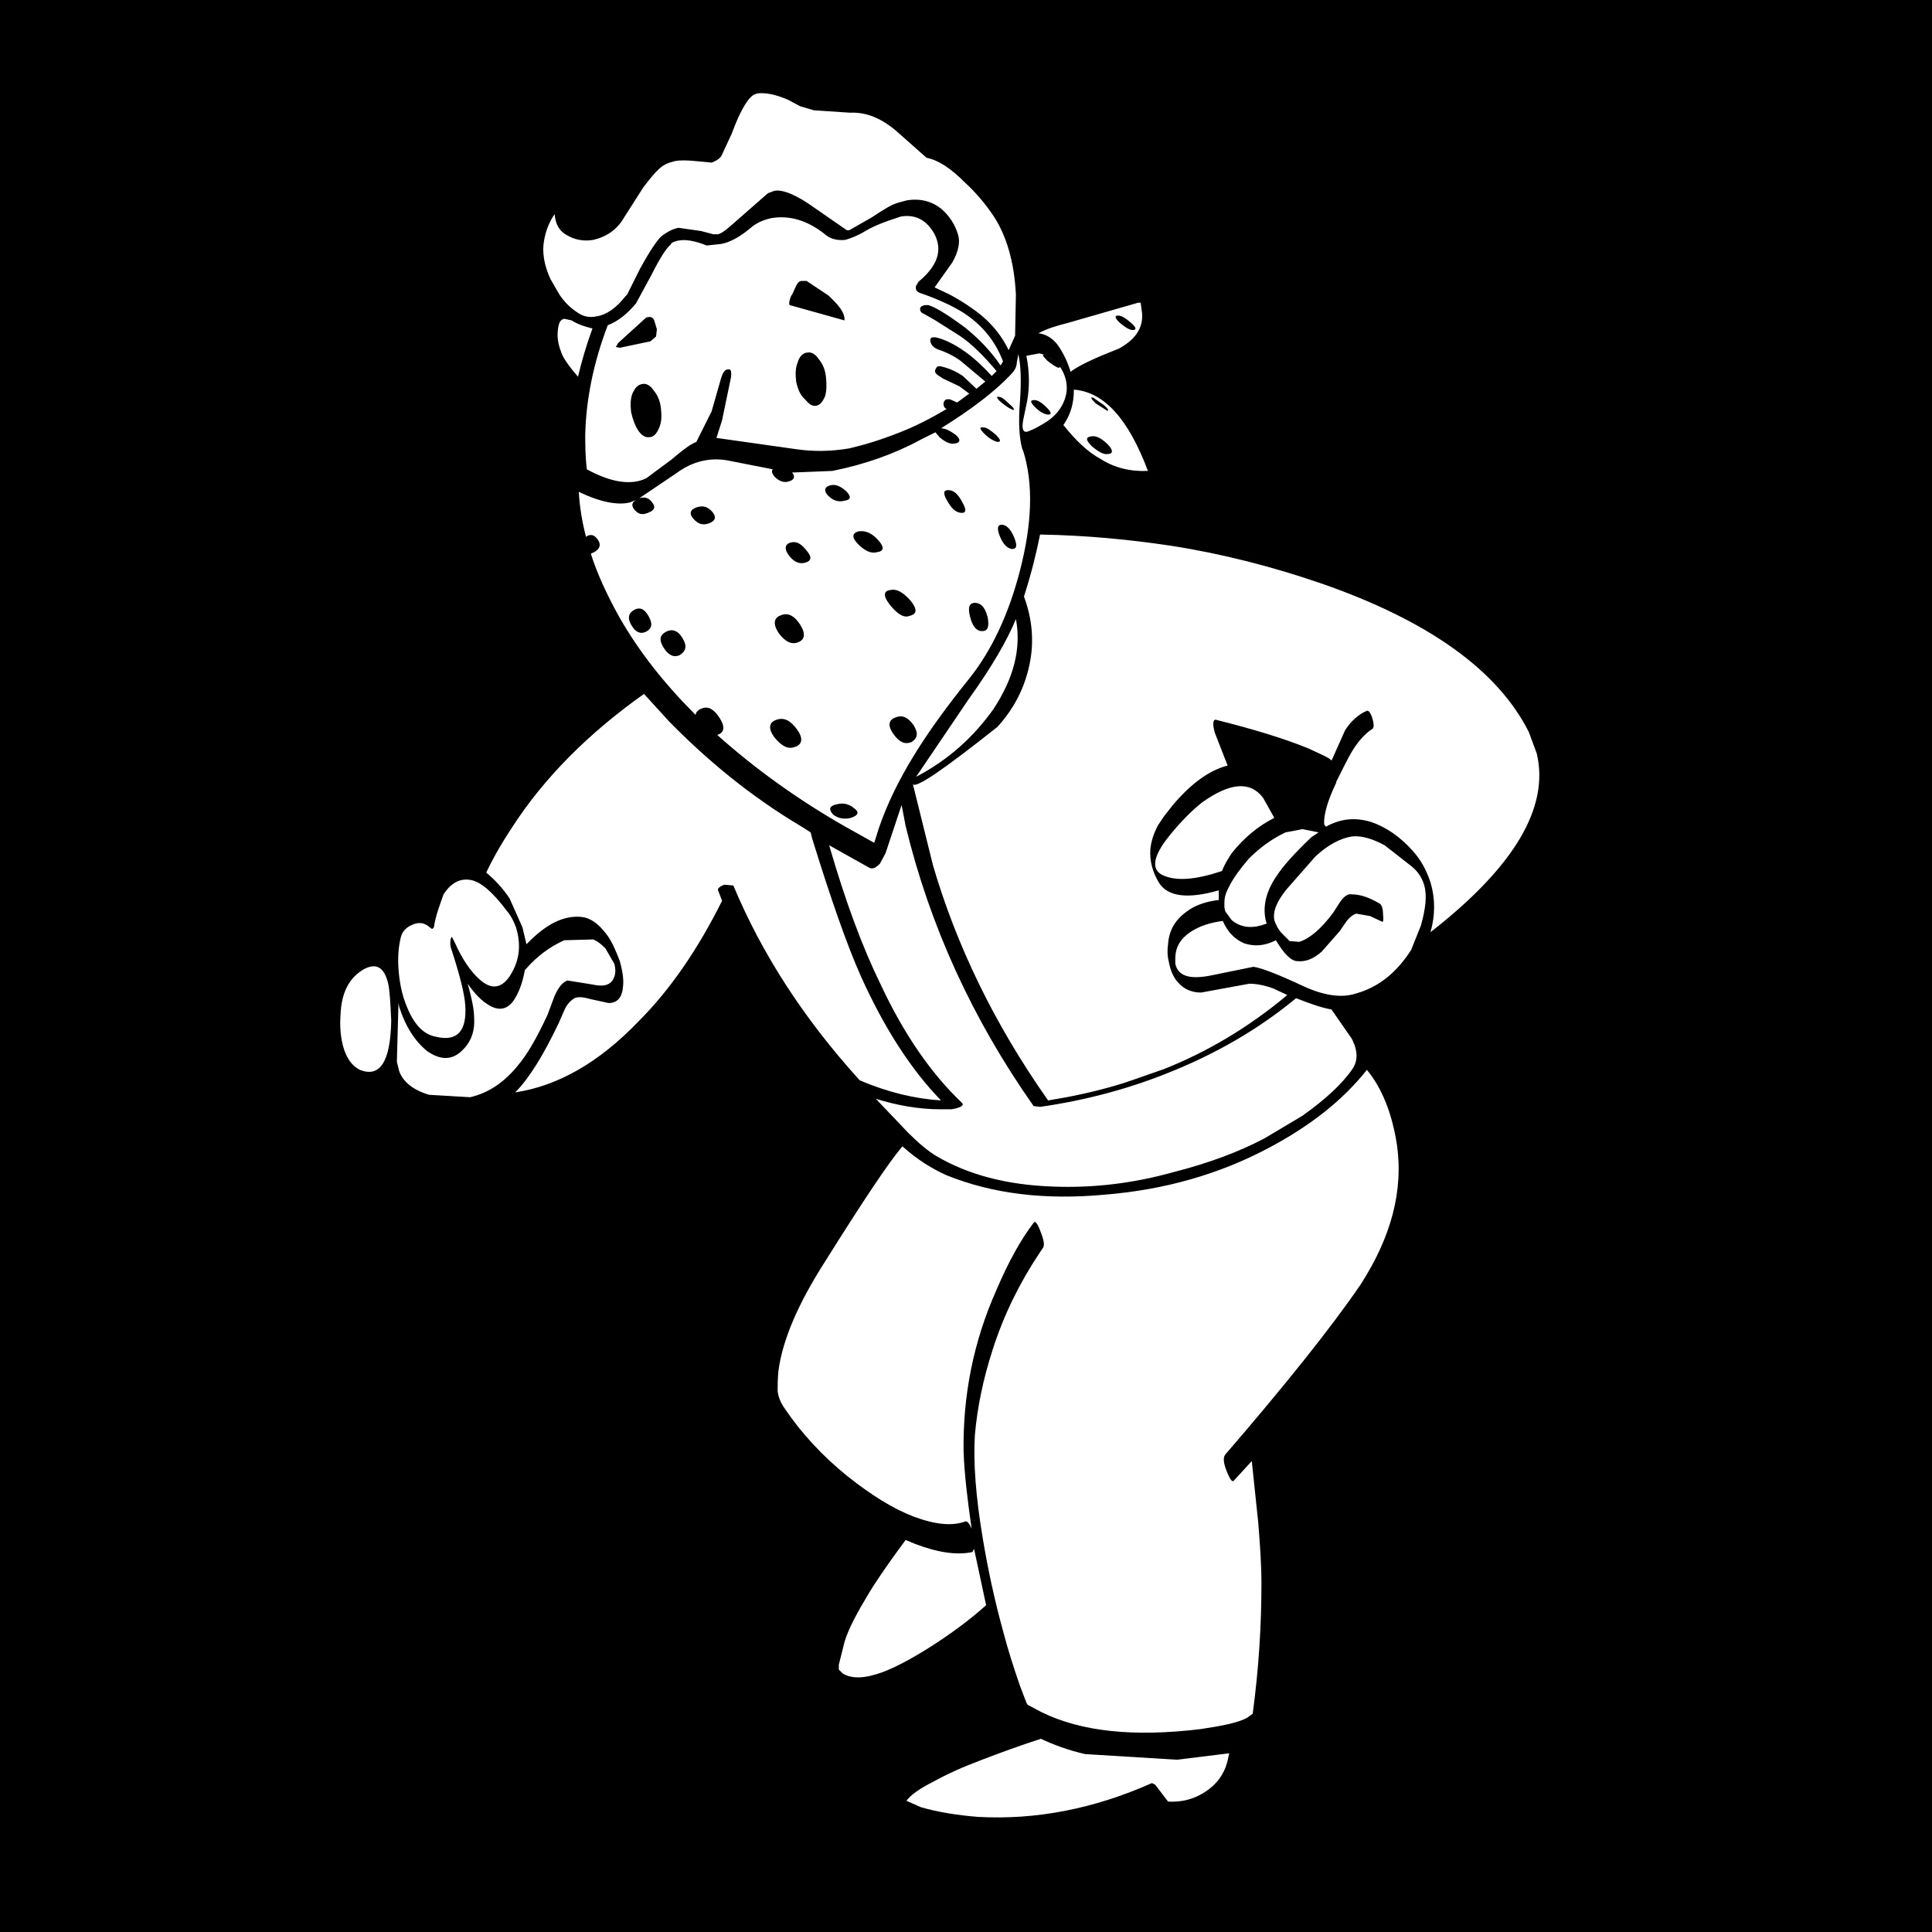 <?xml version="1.0" encoding="utf-8"?>
<!-- Generator: Adobe Illustrator 25.4.1, SVG Export Plug-In . SVG Version: 6.00 Build 0)  -->
<svg version="1.1" id="Sneak_x2C_PerkClip_x5F_4c935" image-rendering="auto"
	 xmlns="http://www.w3.org/2000/svg" xmlns:xlink="http://www.w3.org/1999/xlink" x="0px" y="0px" viewBox="0 0 240 240"
	 style="enable-background:new 0 0 240 240;" xml:space="preserve">
<style type="text/css">
	.st0{fill:#FFFFFF;}
</style>
<g>
	<rect width="240" height="240"/>
	<path class="st0" d="M149.7,222.6c1.4-0.9,2.4-2.2,2.8-3.9l0.2-0.9l-6.5,0.8l-11.4-0.7c-2.2-0.5-4-1.2-5.5-1.9
		c-2.8,0.9-5.2,1.8-7.3,2.6c-2.4,0.9-4.4,1.8-6,2.7c-1.8,0.9-2.9,1.7-3.4,2.4l1.8,0.8c2.1,0.6,4.5,1,7.1,1.2
		c7.2,0.4,14.4-1,21.6-4.2l0.4,0.2l1.6,2.1C146.8,223.9,148.3,223.5,149.7,222.6 M48.6,126.8c-0.1-2.3-0.2-3.9-0.4-4.7
		c-0.5-2-1.5-2.5-3-1.7c-1.9,1.1-2.8,3-2.9,5.7c-0.1,1.4,0,2.6,0.3,3.8c0.4,1.5,1.1,2.5,2.1,3C47.2,133.9,48.5,131.9,48.6,126.8
		 M113.7,191.8l-1.2-0.5c-1.7,2.3-3.2,4.4-4.5,6.5c-1.5,2.5-2.6,4.5-3.1,6.2l-0.7,2.8v0.6l0.5,0.5c1.2,0.7,2.8,0.6,5-0.2
		c1.8-0.7,3.8-1.8,6-3.2c2.5-1.6,4.8-3.3,6.8-5.1l-1.5-7l-0.2,0.4C118.9,193.2,116.6,192.9,113.7,191.8 M163.8,103.4l-2-0.4
		l-2.1,0.4c-1.7,0.8-3.2,1.9-4.6,3.3c-1.1,1.3-1.9,2.4-2.4,3.4l-0.2,0.4c-0.3,0.6-0.4,1.1-0.4,1.6v0.6l0.1,0.5l0.8,1.1
		c1.2,1,2.7,1.1,4.4,0.4l-0.1-0.1c-0.5-1.8-0.1-3.8,1.3-5.8c0.7-1.1,2.1-2.7,4.3-4.8L163.8,103.4 M145.2,103.9
		c-2,2.5-2.2,4.1-0.8,4.8c1.7,0.8,4.1,0.6,7.4-0.5c0.3-0.8,0.8-1.6,1.2-2.2c1.5-1.9,3.3-3.4,5.3-4.4l-1.4-2.5
		c-1.6-2.1-4.1-1.9-7.6,0.6C147.8,100.9,146.4,102.4,145.2,103.9 M108,107.8l-5-2.8c2,6.9,4.1,12.6,6.4,17.3
		c2.9,6.2,6.3,11.1,10.1,14.7c0.3,0.3-0.1,0.6-1.3,0.8h-1.4c-2.7,0-5.4-0.5-8-1.3l4,4.2c1.3,1.3,2.5,2.3,3.5,2.9
		c3.9,2.3,8.7,3.6,14.5,3.8c5,0.2,10-0.4,15-1.8c4.3-1.1,8.1-2.5,11.3-4.2l4.7-2.8c2.8-2,4.9-3.9,6.2-5.8c0.7-1,0.7-2.3-0.1-3.8
		l-2.5-3.6c-1.2-0.2-2.6-0.7-4.4-1.4c-4.7,3.9-10.1,7-16.2,9.4c-4.8,1.9-10,3.3-15.6,4.1l-0.8-0.1c-7.6-10.8-12.9-22.4-15.9-34.8
		L112,100l-2,6l-0.7,1.3C108.8,107.8,108.4,108,108,107.8 M123.4,88.1c2.5-3.8,3.5-7.5,2.8-11.2c-1.1,2.7-3.1,6.1-5.9,10l-6.5,9.6
		C117.8,94.4,120.9,91.6,123.4,88.1 M133.4,48.4c0,1.7-0.4,3.1-1.3,4.4c1.6,2,3.1,3.4,4.6,4.2c1.7,1.1,3.7,1.6,5.9,1.5
		C140.2,52.1,137.2,48.7,133.4,48.4 M137.5,51l-1.4-0.9c-0.6-0.6-0.7-0.8-0.3-0.7l1.3,0.9C137.7,50.8,137.8,51.1,137.5,51
		 M135.6,55.4c-0.7-0.7-0.8-1.1,0-1.2c0.6-0.1,1.3,0.3,2,1c0.7,0.7,0.7,1.2,0,1.2C137.1,56.5,136.4,56.1,135.6,55.4 M131.7,45.6
		l-0.2,0.1c-0.3-0.1-0.8-0.4-1.4-0.9c-0.6-0.6-0.7-0.8-0.3-0.7c0.2,0.1,0.5,0.2,0.9,0.6l-0.1-0.1l-0.1-0.1c-0.4-0.3-0.9-0.5-1.4-0.6
		l-1.6,0.3c0.4,2,0.4,3.9,0.1,5.6l-0.5,2.4c-0.2,1.1,0,1.6,0.6,1.4c0.8-0.3,1.5-0.7,2.3-1.2c1.5-1,2.3-2.3,2.5-3.8
		C132.6,47.5,132.3,46.5,131.7,45.6 M130,50.6c0.6,0.6,0.7,0.9,0.2,0.9c-0.4,0-1-0.3-1.6-0.9c-0.6-0.6-0.7-0.9-0.1-0.9
		C128.9,49.7,129.4,50,130,50.6 M129,41.4c0.9,0.1,1.8,0.6,2.5,1.6c0.6,0.9,1.1,1.9,1.5,3.2l0.1-0.1c1.1-0.8,3.1-1.7,5.9-2.8
		c2.2-1.2,3.2-2.8,2.8-4.9l-0.1-0.8l-0.3,0l-8.7,2.5C131.1,40.5,129.9,40.9,129,41.4 M140.7,41c-0.4,0-1-0.4-1.6-0.9
		c-0.6-0.6-0.7-0.9-0.2-0.9c0.4,0,0.9,0.3,1.6,0.9S141.2,41,140.7,41 M73.7,116.7l-3.6,0.1c-1.8,0.8-3.4,2-4.8,3.6l-0.1,0.1
		c-0.3,1.7-0.8,2.9-1.4,3.8c-0.8,1.1-1.8,1.3-3,0.6c-0.9-0.5-1.8-1.4-2.7-2.7c0.5,1.8,0.8,3.2,0.8,4.3c0.1,1.8-0.5,3.1-1.6,4.1
		c-1.2,1.1-2.6,1.1-4.2,0c-1.5-1.2-2.7-3-3.5-5.5l-0.1-0.5l-0.2,7.3l0.3,1.2c0.5,1.3,1.7,2.3,3.7,2.9l5.1,0.3
		c2.2-0.5,4.2-1.8,5.9-3.9c1.2-1.4,2.4-3.5,3.7-6.3l0.9-2.4c0.5-1.1,1-1.7,1.6-1.9l3.1,0.5c1.3,0.3,2.2,0.1,2.6-0.7
		c0.3-0.6,0.3-1.2,0.1-1.9l-1.1-1.9C74.7,117.3,74.2,116.9,73.7,116.7 M53.9,115.2l-0.2,0.2l-0.2-0.1c-0.6-0.6-1.3-0.8-2.1-0.5
		c-0.8,0.3-1.4,0.8-1.6,1.6c-0.3,1.2-0.4,2.5-0.3,3.9c0.1,1.6,0.4,3.1,0.9,4.4c0.9,2.4,2.1,3.8,3.8,4.1c2.6,0.6,3.8-0.7,3.6-3.9
		c-0.1-1.5-0.7-3.8-1.7-6.9c-0.2-0.5-0.2-1-0.1-1.4c0.1-0.2,0.1-0.3,0.2-0.1l0.3,0.6c0.9,2,1.9,3.5,3,4.5c1.6,1.5,3,1.2,4.1-0.8
		c1-1.8,1.1-3.6,0.5-5.6c-0.3-0.8-0.6-1.4-1.1-2c-1.8-2.4-3.3-3.7-4.6-3.9c-1.3-0.2-2.4,0.4-3.3,1.8
		C54.6,112.5,54.1,113.8,53.9,115.2 M83.1,89.6L80,86.2c-6.9,4.9-12.4,10.4-16.4,16.6c-1.2,1.8-2.3,3.7-3.2,5.6
		c1.1,0.9,2.1,2,2.9,3.2l1.6,3.6l0.5,2.1c2.4-2.5,4.6-3.6,6.8-3.4c1.1,0.1,2.1,0.8,3.1,2.1c0.7,0.9,1.2,2.1,1.7,3.4
		c0.3,1.1,0.5,2.2,0.4,3.1c-0.1,1.4-0.7,2.1-1.8,2.1l-2.3-0.5c-1-0.3-1.7-0.3-2.1,0c-0.4,0.3-0.8,0.7-1.1,1.4l-0.7,1.6
		c-1.9,4-3.7,6.9-5.4,8.6c5.3-0.8,10.4-3.7,15.3-8.8c4-4,7.4-9,10.4-15l-0.5-1.3c-0.1-0.2,0.2-0.5,0.8-0.7l1.1,0.1
		c3.5,8.4,8.7,16.5,15.7,24.2c3.5,1.5,6.9,2.3,10.1,2.5c-3.7-3.8-7-8.9-9.9-15.3c-1.8-4-3.8-9.8-6.1-17.2l-0.2-0.8l-1.1-0.7
		C93.2,98.9,87.8,94.4,83.1,89.6 M71.9,61.1c0.1,1.8,0.4,3.7,0.9,5.6l0.1-0.1c0.6-0.3,1-0.1,1.4,0.5c0.4,0.6,0.2,1.1-0.5,1.5
		c-0.2,0.1-0.3,0.1-0.4,0.2c0.8,2.5,2,5.1,3.5,7.8c2.5,4.4,5.7,8.4,9.5,12.2c0.1-0.4,0.3-0.6,0.8-0.8c0.8-0.3,1.5,0.1,2.2,1.2
		c0.7,1.1,0.6,1.8-0.3,2.1c4.7,4.2,10.1,8.1,16.1,11.5l3.4,1.9l0.6-1.9c1-2.9,2.4-5.8,4.3-8.9c1.7-2.8,4-6,6.9-9.6
		c2.8-3.5,4.9-8,6.3-13.4c1.5-5.8,1.7-10.8,0.4-14.9l-0.1-0.2c-0.4-1.4-0.5-3.4-0.3-5.9c0.2-2.7,0.1-4.6-0.2-5.9l-0.2,1.1
		c0,0.5-0.3,1-0.8,1.5c-2,2.1-4.9,4.3-8.6,6.6c0.5,0,1.1,0.3,1.8,0.8c0.7,0.6,0.6,1-0.1,1.1c-0.6,0.1-1.2-0.2-1.9-0.8l-0.5-0.6
		l-1.8,0.9c-3.3,1.8-7,3.1-11,3.9l-5,0.2c0.4,0.5,0.3,0.9-0.4,1.1c-0.6,0.2-1.2,0-1.8-0.6c-0.3-0.4-0.4-0.7-0.2-0.9l-5.6-1.1
		c-2.2-0.4-4.4,0.1-6.4,1.6l-4.6,3.1c0.6-0.2,1.2-0.1,1.6,0.5c0.5,0.6,0.3,1-0.5,1.3c-0.7,0.3-1.2,0.2-1.7-0.4
		c-0.4-0.5-0.3-0.9,0.2-1.2l-0.7,0.3C76.8,62.8,74.6,62.4,71.9,61.1 M86.1,64.4c-0.5-0.6-0.4-1.1,0.5-1.4c0.7-0.2,1.3-0.1,1.9,0.6
		c0.5,0.6,0.4,1.1-0.4,1.4C87.3,65.3,86.7,65.1,86.1,64.4 M82.9,78.4c0.7-0.3,1.4,0,1.9,0.9c0.6,1,0.4,1.6-0.4,2.1
		c-0.7,0.3-1.4,0-2-1C81.8,79.4,82,78.8,82.9,78.4 M80.6,76.6c0.5,0.9,0.4,1.5-0.4,1.9c-0.7,0.3-1.3,0-1.8-0.9
		c-0.5-0.9-0.3-1.5,0.5-1.9C79.6,75.4,80.1,75.7,80.6,76.6 M102.9,61.6c-0.6-0.6-0.5-1.1,0.2-1.3c0.7-0.2,1.3,0.1,2,0.7
		c0.7,0.7,0.6,1.1-0.2,1.2C104.2,62.4,103.5,62.2,102.9,61.6 M98.2,67.4c0.7-0.2,1.3,0.1,2,1c0.7,0.8,0.6,1.3-0.2,1.5
		c-0.7,0.2-1.4-0.1-2-0.9C97.4,68.2,97.5,67.6,98.2,67.4 M106.6,67.6c-0.8-0.8-0.8-1.4,0.1-1.6c0.8-0.1,1.6,0.2,2.4,1.1
		c0.8,0.9,0.7,1.4-0.2,1.5C108.2,68.8,107.4,68.4,106.6,67.6 M122.3,53.9c-0.6-0.6-0.7-0.9-0.1-0.8c0.4,0,0.9,0.4,1.5,0.9
		c0.6,0.6,0.7,0.9,0.2,0.9C123.5,54.8,122.9,54.5,122.3,53.9 M125.4,50.2c0.6,0.5,0.7,0.8,0.4,0.7s-0.8-0.4-1.4-0.9
		c-0.6-0.5-0.7-0.8-0.3-0.7C124.4,49.3,124.8,49.6,125.4,50.2 M117.6,62.1c-0.5-0.9-0.4-1.3,0.4-1.2c0.6,0.1,1.1,0.6,1.6,1.6
		c0.5,0.9,0.4,1.3-0.3,1.2C118.6,63.6,118.1,63,117.6,62.1 M124.6,65.2c0.5,0.1,1,0.6,1.4,1.6c0.4,1,0.3,1.4-0.3,1.4
		c-0.6-0.1-1.1-0.6-1.5-1.6C123.8,65.6,123.9,65.1,124.6,65.2 M122,78.4c-0.7,0-1.2-0.6-1.5-1.8c-0.3-1.2-0.1-1.8,0.8-1.7
		c0.7,0.1,1.1,0.7,1.4,1.8C122.9,77.9,122.7,78.4,122,78.4 M110.6,75.2c-0.9-1.1-0.9-1.8,0-1.9c0.8-0.2,1.6,0.3,2.5,1.3
		c0.9,1.1,0.8,1.7-0.1,1.9C112.3,76.8,111.5,76.3,110.6,75.2 M111.3,89.1c0.8-0.3,1.5,0,2.2,1c0.6,1,0.5,1.6-0.3,2.1
		c-0.8,0.3-1.5,0-2.2-1C110.2,90.1,110.4,89.4,111.3,89.1 M99.4,77.6c0.7,1.1,0.6,1.9-0.3,2.2c-0.8,0.3-1.6-0.1-2.4-1.2
		c-0.7-1.1-0.6-1.9,0.4-2.2C97.9,76.1,98.7,76.5,99.4,77.6 M96.2,91.6c-0.8-1.1-0.7-1.9,0.3-2.2c0.9-0.3,1.7,0.1,2.5,1.2
		c0.8,1.1,0.7,1.9-0.3,2.2C97.9,93.1,97.1,92.7,96.2,91.6 M104,99.9c0.8-0.2,1.5,0,2.1,0.5c0.7,0.5,0.5,0.9-0.4,1.2
		c-0.8,0.2-1.5,0.1-2.2-0.4C102.9,100.5,103,100.1,104,99.9 M71,39.8l-0.9-0.2c-0.5,0.1-0.7,0.5-0.8,1.4c-0.1,0.8,0,1.7,0.4,2.7
		c0.2,0.7,0.9,1.7,2.1,3.1c0.5-2.1,1.1-4.1,1.8-6C72.7,40.6,71.8,40.3,71,39.8 M87.8,30.5c-1.5-0.6-2.7-0.8-3.6-0.6
		c-0.4,0.1-0.8,0.2-0.9,0.5c-0.5,0.4-1.3,1.6-2.4,3.8l-1.9,3.5c-1.1,1.3-2.2,2.2-3.5,2.7c-1.8,4.7-2.7,9.3-2.8,13.6
		c0,1.2,0,2.6,0.2,4.3c3.1,1.7,5.6,2,7.4,1.1l3.1-2.3c1.3-1.1,2.3-1.9,3.1-2.2l1.9-3.8l1.2-4.2c0.2-0.6,0.4-0.9,0.7-1h0.1
		c0.4-0.1,0.5,0.2,0.4,1l-1.1,5.3L89,54.4l9.9,1.4c2.1,0.3,4.2,0.3,6.6-0.1c1.7-0.4,3.8-1,6.3-2c1.8-0.7,3.8-1.7,5.8-2.9h0
		c-0.3-0.1-0.4-0.4-0.4-0.7c0.1-0.3,0.2-0.5,0.5-0.5l0.3,0l0.9,0.4l1.5-1.1l-1.2-0.9l-2.1-1l-0.6-0.4c-0.3-0.2-0.4-0.4-0.3-0.7
		c0.1-0.2,0.2-0.4,0.4-0.4h0.2c1,0.2,1.9,0.6,2.8,1.2l1.7,1.6l1.1-0.9l-3.1-2.6c-0.7-0.5-1.6-1-2.8-1.4c-0.5-0.2-0.8-0.5-0.9-0.9
		c-0.1-0.4,0-0.6,0.4-0.6h0.2c1,0.2,2.3,0.8,3.7,1.8c1,0.7,2.1,1.7,3.3,3l0.6-0.6c-1.6-1.9-3.1-3.4-4.6-4.4l-3-1.9l-1.4-0.8
		c-0.3-0.1-0.5-0.3-0.5-0.6c0-0.3,0.2-0.4,0.6-0.5h0.4c0.8,0.2,2.3,1.1,4.6,2.8c1.6,1.3,3.1,2.8,4.4,4.7l0.3-0.5
		c-0.9-2.4-2.5-4.5-5-6.1c-1.3-0.8-3-1.6-5-2.3l-0.3-0.1c-0.5-0.2-0.6-0.5-0.5-0.9l0.3-0.5c2.4-2,3-3.9,2-5.9
		c-1-1.8-2.4-2.5-4.2-2.2l-0.3,0.1c-1.9,0.6-3.3,1.2-4.1,1.7c-1,0.6-1.8,0.9-2.5,1.1c-0.9,0.1-1.8-0.1-2.4-0.6
		c-2.2-1.8-4.5-2.5-6.8-2.1c-0.9,0.2-1.6,0.5-2.3,1c-1.5,1.3-2.8,2-3.9,2.2L87.8,30.5 M77,43.2l-0.5-0.1l0.3-0.5l3.3-3
		c0.2-0.2,0.3-0.2,0.4-0.2c0.4-0.1,0.7,0.1,0.8,0.5l0.3,1l-0.1,0.9l-0.7,0.6l-3.8,0.8L77,43.2 M79.8,47.7c0.5-0.1,1,0.2,1.4,0.8
		c0.5,0.6,0.8,1.3,0.9,2.2c0.1,0.9,0.1,1.7-0.2,2.4c-0.3,0.7-0.6,1.1-1.1,1.2h-0.1c-0.5,0.1-1-0.2-1.4-0.8c-0.4-0.6-0.7-1.4-0.9-2.3
		c-0.1-0.9-0.1-1.7,0.2-2.4C78.9,48.2,79.2,47.8,79.8,47.7L79.8,47.7 M104.9,39.8L104.9,39.8l-6.8-1.9c-0.1-0.1-0.1-0.5,0.2-1.2
		l0.1-0.1l0.5-1.1c0.2-0.4,0.4-0.6,0.7-0.6l0.6,0l2.7,1.8C104.2,37.9,105,38.9,104.9,39.8 M98.9,47.4c-0.1-0.9-0.1-1.7,0.2-2.4
		c0.2-0.7,0.6-1.1,1.1-1.2h0.1c0.5-0.1,1,0.2,1.4,0.8c0.5,0.6,0.8,1.3,0.9,2.2c0.1,0.9,0.1,1.7-0.1,2.4c-0.3,0.7-0.6,1.1-1.1,1.2h0
		c-0.5,0.1-0.9-0.2-1.4-0.8C99.4,49.1,99.1,48.3,98.9,47.4 M99.4,13.2l-1.5-0.8c-1.6-0.7-2.8-0.9-3.8-0.8l-0.3,0.1
		c-0.8,0.3-1.8,1.9-2.9,4.9l-1.3,2.8c-0.3,0.4-0.7,0.6-1.2,0.8L86.3,20c-1-0.1-1.9-0.1-2.4,0c-0.4,0.1-0.8,0.2-1.2,0.4
		c-0.7,0.3-1.6,1.3-2.8,2.9l-2.3,3.6c-0.9,1.6-2.2,2.5-3.9,2.9c-1.2,0.2-2.3,0-3.3-0.6c-0.9-0.5-1.4-1.3-1.5-2.6
		c-0.7,1-1.1,2.1-1.3,3.2c-0.3,1.5,0,3.2,0.8,4.9l1.1,1.9c0.6,0.9,1.3,1.6,2.2,2.2c0.7,0.5,1.5,0.7,2.4,0.5c1.3-0.2,2.5-1.1,3.6-2.5
		l0.2-0.2l1.6-3.2c1.2-2.2,2.1-3.5,2.6-4c0.9-0.7,1.6-1,2.2-1.1l2.8,0.4l1.5,0.4h0.6c0.4-0.1,0.8-0.4,1.4-0.9l4.8-4.2l0.8-0.3
		c1.1-0.2,2.9,0.6,5.1,2.2l3.9,2.7h0.3l2.8-1.6c1.5-1,2.5-1.6,3.2-1.8l1.1-0.3c1.7-0.3,3.2,0.1,4.4,1.1c0.9,0.8,1.6,1.8,2,3.1
		c0.3,0.9,0.1,2.1-0.7,3.5l-2.2,3.1l1.9,0.9c1.1,0.6,1.9,1.1,2.6,1.6c2.1,1.4,3.7,3.2,4.7,5.3l0.8-1.8l0.1-5.1
		c-0.2-4.1-1.2-7.4-2.8-9.8c-1-1.5-2.2-2.9-3.5-4.1c-1.8-1.8-3.3-2.8-4.8-3.1l-3.5-3.1c-2-1.8-4-2.6-6-2.5l-4.5-0.3L99.4,13.2
		 M173.5,142c-0.6-3.7-1.8-6.8-3.7-9.1c-3,3.8-7.1,7-12.2,9.7c-6.2,3.3-13,5.2-20.3,5.8c-7.5,0.7-14-0.1-19.7-2.4
		c-1.8-0.8-3.6-1.9-5.5-3.6c-1.7,2-4.9,6.8-9.6,14.3c-3.4,5.3-5.3,9.8-5.8,13.6c-0.1,1-0.1,1.8-0.1,2.5c0.1,0.8,0.4,1.5,0.9,2.2
		c2.1,3.1,4.7,5.9,7.8,8.4c2.9,2.3,5.6,4,8.2,5c2.7,1,4.8,1.2,6.4,0.6c0.2-0.1,0.5,0.2,0.8,0.9c-0.5-3.5-0.9-6.7-1-9.6
		c-0.1-6.9,1.2-13.6,4.1-20.1c1.5-3.5,3-6.2,4.6-8.3c0.2-0.3,0.5,0.1,0.9,1.2c0.4,1,0.5,1.7,0.2,2l-0.4,0.6c-2.4,3.6-4.4,7.6-5.8,12
		c-1.2,3.7-1.9,7.2-2.2,10.6c-0.2,3.3,0.1,7.6,1,12.9c0.6,3.6,1.4,7.4,2.5,11.4c0.6,2.3,1.3,4.5,2.1,6.8l0.8,2.1l0.1,0.2l0.1,0.1
		l1.7,0.9c4.9,2.4,11.4,3.1,19.7,2.1c2.7-0.4,4.7-0.8,5.8-1.4l0.7-0.5h0V213c0.8-5.9,1.1-11.3,1.1-16.3c0-2.5-0.2-5.1-0.4-7.6
		l-0.8-7.6l-2.2,2.4c-0.2,0.3-0.5-0.1-0.9-1.1c-0.4-1-0.5-1.7-0.2-2.1c7.5-8.7,13.1-15.7,16.8-21.1
		C172.8,153.7,174.4,147.9,173.5,142 M176.5,115c0.6-2.1,0.8-3.8,0.4-5.1c-0.3-1-0.9-1.8-1.7-2.4L172,105c-1.5-0.8-2.8-1.2-4-1.1
		c-1.4,0.2-3,1-4.6,2.5l-3.6,4.1c-1.2,1.5-1.7,2.7-1.5,3.8c0.2,0.6,0.5,1.2,1,1.7l0.9,0.9l1.2,0.1c1.3-0.4,2.7-1.6,4.2-3.6l0.9-1.4
		c0.5-0.7,1-1,1.4-0.9c1.1,0,2.2,0.4,3.4,1.1c0.3,0.1,0.5,0.6,0.5,1.3c0.1,0.8,0,1.1-0.1,1l-1.5-0.7l-1.7-0.3
		c-0.4,0.1-0.8,0.4-1.2,0.9l-0.9,1.3l-2.2,2.5c-1,0.9-2,1.3-3,1.2c-0.8,0-1.7-0.9-2.7-2.6c-1.4,0.7-2.6,0.8-3.9,0.4
		c-1.2-0.5-2.1-1.4-2.7-2.8c-1.5,0.2-2.8,0.6-3.9,1.3c-1.4,0.9-2,2-2,3.4l0,0.6c0.3,1.5,1.7,2,4.3,1.5l5.4-1.1
		c0.9,0.1,3,0.9,6.2,2.4c2.6,1.2,4.8,1.5,6.6,0.9c2.8-0.8,5-2.6,6.8-5.4L176.5,115 M169.8,88.3c0.2-0.1,0.5,0.3,0.7,1
		c0.2,0.7,0.2,1.2-0.1,1.3c-0.9,0.6-1.8,1.6-2.6,3c-0.4,0.7-1,1.9-1.8,3.5l0,0.1c-1.1,2.3-1.6,4.1-1.5,5.2l0.2,0.3
		c1.8-1,3.6-1.2,5.6-0.6c1.8,0.6,3.6,1.8,5.2,3.6c1,1.1,1.7,2.4,2.2,3.9c0.6,2,0.6,4.1,0,6.2c10.4-8.1,14.8-15.5,13.2-22.2l-1-2.7
		c-3.9-7.7-12.5-13.8-25.7-18.4c-6.1-2.1-12.3-3.7-18.7-4.7c-5.3-0.8-10.7-1.3-16.3-1.4c-0.4,2-1,4.6-2,7.7c1,2.7,1.3,5.5,0.7,8.4
		c-0.6,2.9-1.9,5.5-4,7.8c-6.8,5.4-10.2,7.7-10.5,7.1l2.5,10.1c2.9,9.9,7.6,19.7,14.3,29.2l2.3-0.4c3.1-0.6,5.8-1.3,8.1-2.1l4-1.4
		c5.3-2.1,10.4-5.1,15.2-9.1l0.1-0.1l-1.7-0.8c-1.1-0.4-2.1-0.6-3-0.6l-6,1.1c-1.1,0-2.1-0.4-2.8-1.2c-0.6-0.6-1-1.5-1.2-2.6
		c-0.2-0.8-0.2-1.5-0.1-2.2c0.1-1.6,0.8-2.9,2.1-3.9c1.1-0.9,2.5-1.4,4.2-1.6v-1.2c-3.8,1.1-6.3,0.8-7.4-0.9
		c-0.8-1.3-1.2-2.7-1.1-4.2c0.1-1,0.4-1.9,0.9-2.9l0.8-1.2l1.1-1.4c2.3-2.7,4.5-4.3,6.8-4.9l-1.6-4.1c-0.3-1.1-0.2-1.6,0.1-1.6
		c4.8,1.2,8.7,2.4,11.6,3.6l1.5,0.7c0.9,0.4,1.3,0.7,1.3,0.8l1.7-3.8C167.8,89.6,168.8,88.7,169.8,88.3z"/>
</g>
</svg>
